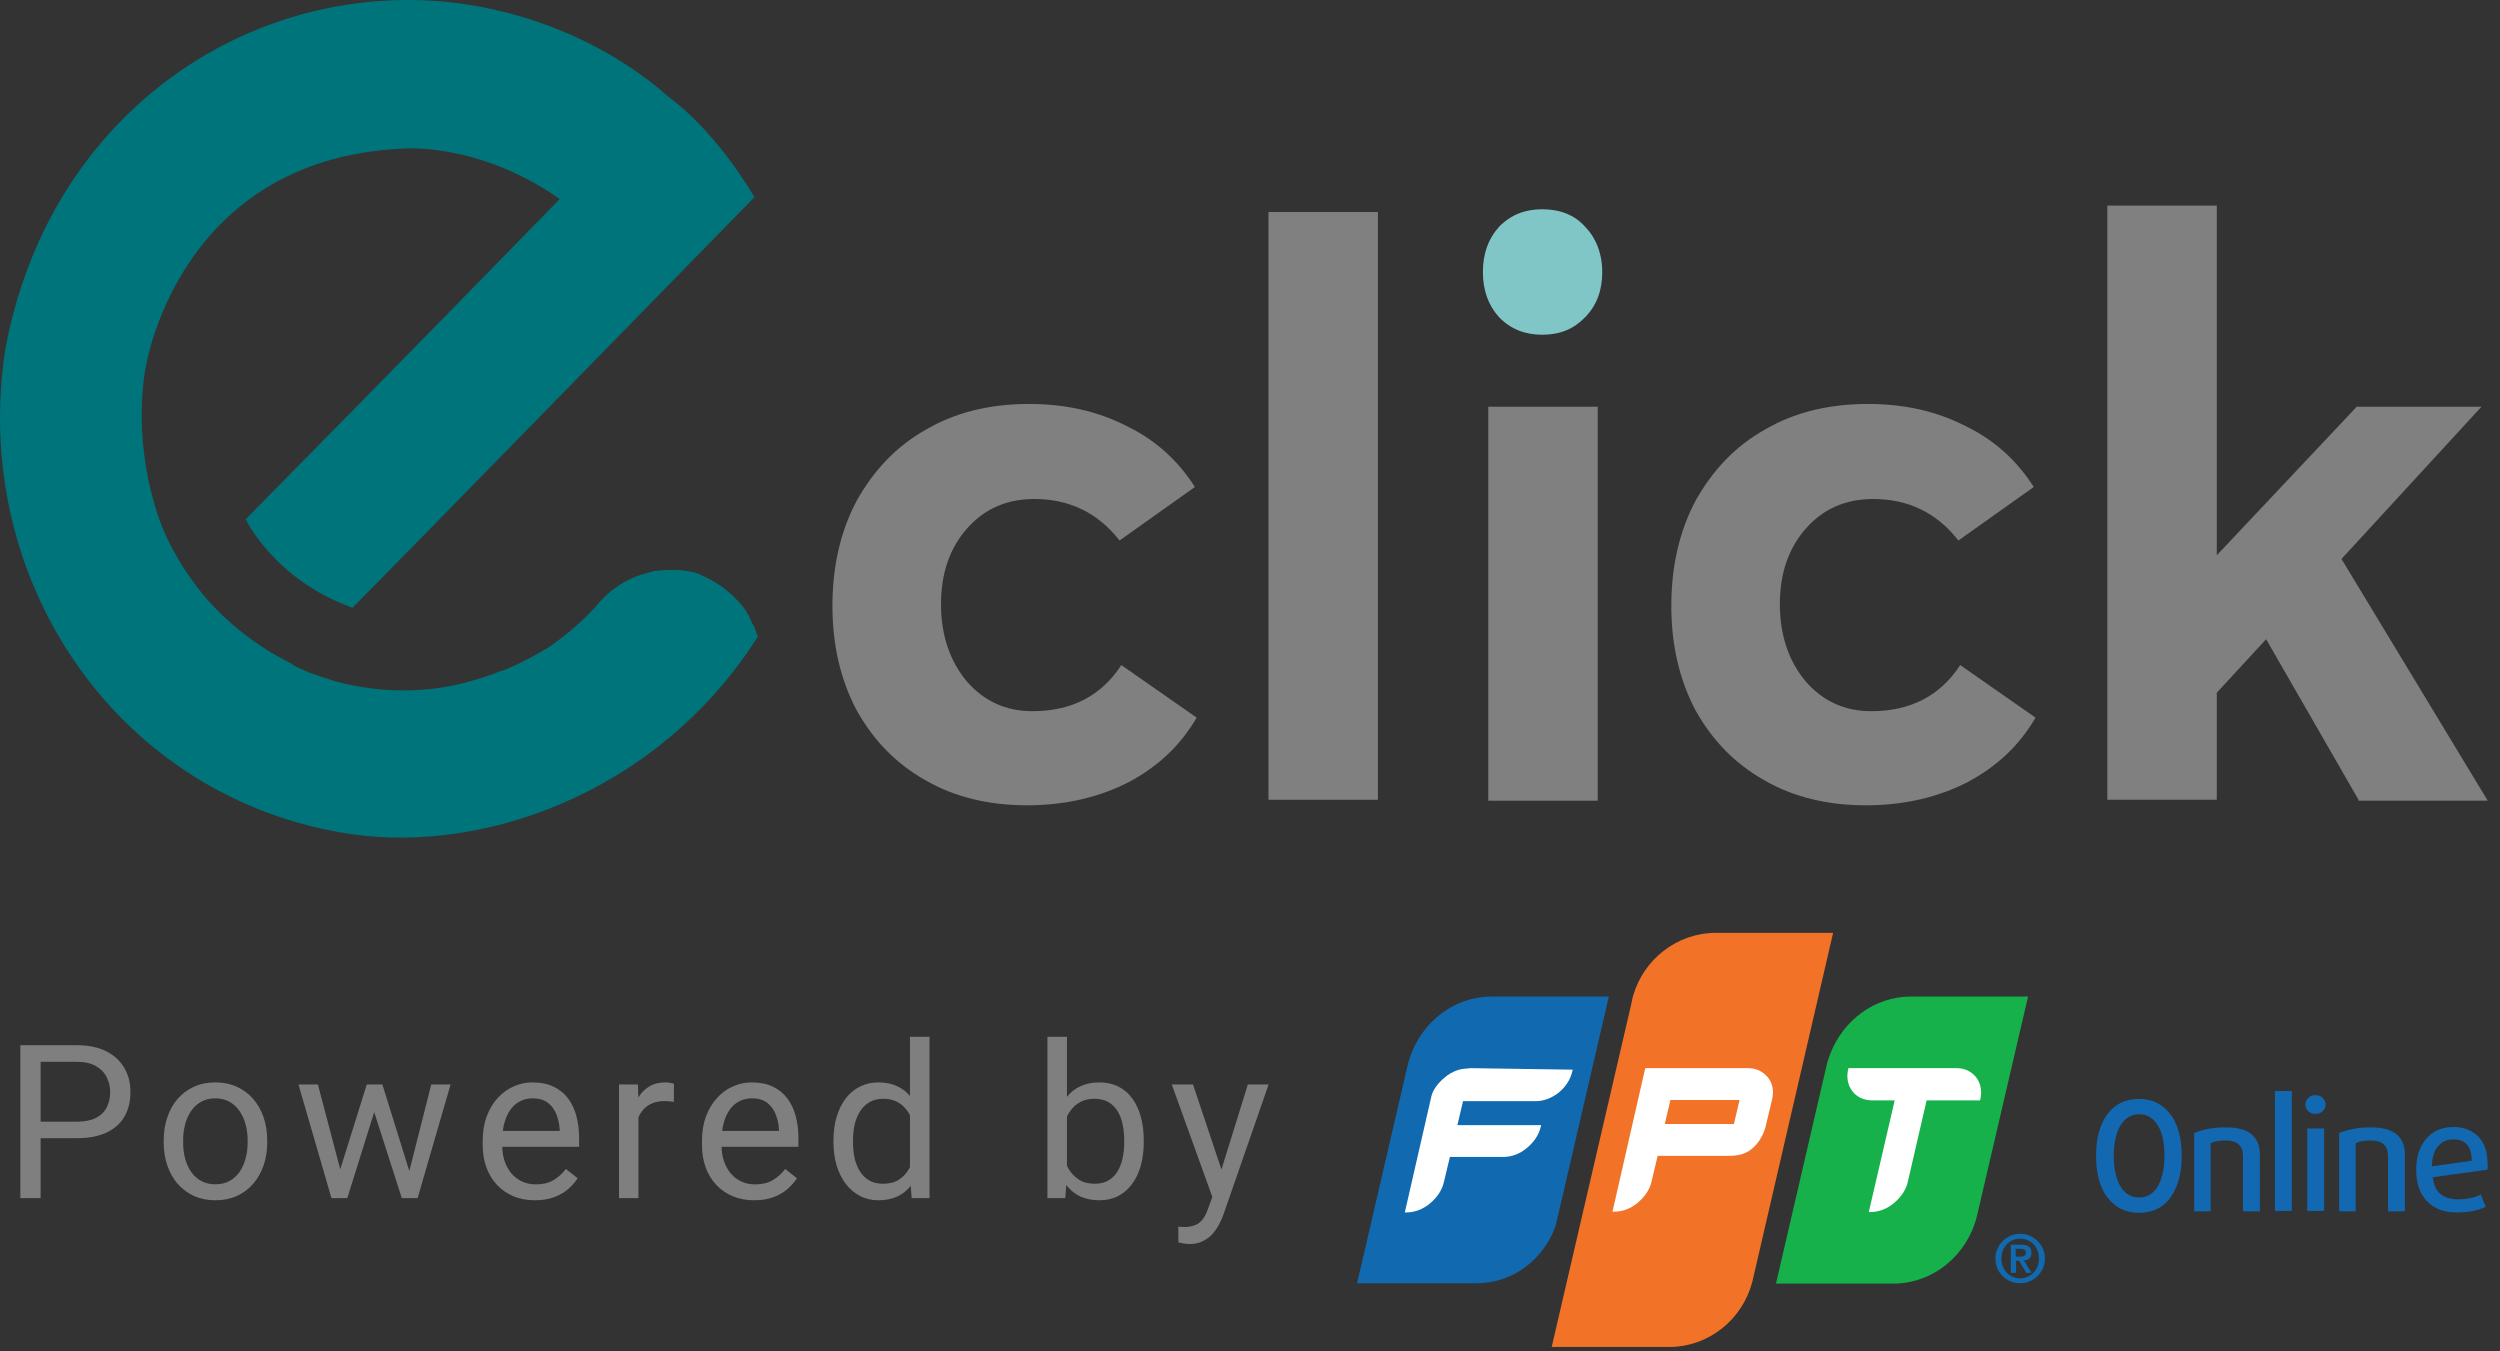 <svg width="74" height="40" viewBox="0 0 74 40" fill="none" xmlns="http://www.w3.org/2000/svg">
<rect x="0" y="0" width="74" height="40" fill="#333333" stroke="none"/>
<g clip-path="url(#clip0_186_8757)">
<path d="M33.138 15.999C32.501 15.179 31.651 14.77 30.616 14.77C29.792 14.77 29.128 15.07 28.624 15.644C28.119 16.217 27.854 16.955 27.854 17.883C27.854 18.812 28.119 19.576 28.624 20.177C29.128 20.751 29.766 21.051 30.562 21.051C31.731 21.051 32.607 20.587 33.191 19.686L35.422 21.242C34.944 22.062 34.28 22.69 33.404 23.154C32.554 23.591 31.545 23.837 30.403 23.837C29.261 23.837 28.252 23.591 27.402 23.1C26.526 22.608 25.862 21.925 25.357 21.024C24.879 20.123 24.64 19.085 24.64 17.938C24.64 16.763 24.879 15.726 25.357 14.824C25.862 13.923 26.526 13.213 27.402 12.721C28.279 12.203 29.314 11.957 30.456 11.957C31.545 11.957 32.501 12.175 33.351 12.612C34.2 13.022 34.864 13.623 35.369 14.415L33.138 15.999Z" fill="#808080"/>
<path d="M37.547 6.276H40.786V23.673H37.547V6.276Z" fill="#808080"/>
<path d="M44.053 12.039H47.293V23.701H44.053V12.039Z" fill="#808080"/>
<path d="M57.968 15.999C57.331 15.179 56.481 14.77 55.446 14.77C54.622 14.77 53.958 15.07 53.454 15.644C52.949 16.217 52.684 16.955 52.684 17.883C52.684 18.812 52.949 19.576 53.454 20.177C53.958 20.751 54.596 21.051 55.392 21.051C56.561 21.051 57.437 20.587 58.022 19.686L60.252 21.242C59.774 22.062 59.11 22.69 58.234 23.154C57.384 23.591 56.375 23.837 55.233 23.837C54.091 23.837 53.082 23.591 52.232 23.1C51.356 22.608 50.692 21.925 50.187 21.024C49.709 20.123 49.471 19.085 49.471 17.938C49.471 16.763 49.709 15.726 50.187 14.824C50.692 13.923 51.356 13.213 52.232 12.721C53.109 12.203 54.144 11.957 55.286 11.957C56.375 11.957 57.331 12.175 58.181 12.612C59.031 13.022 59.694 13.623 60.199 14.415L57.968 15.999Z" fill="#808080"/>
<path d="M69.812 23.673L67.077 18.921L65.617 20.505V23.673H62.377V6.085H65.617V16.436L69.759 12.039H73.451L69.308 16.545L73.636 23.7H69.812V23.673Z" fill="#808080"/>
<path d="M46.921 6.713C46.602 6.358 46.177 6.194 45.646 6.194C45.142 6.194 44.717 6.358 44.372 6.713C44.053 7.068 43.894 7.505 43.894 8.051C43.894 8.597 44.053 9.034 44.372 9.389C44.717 9.744 45.142 9.908 45.646 9.908C46.177 9.908 46.576 9.744 46.921 9.389C47.266 9.034 47.426 8.597 47.426 8.051C47.426 7.505 47.24 7.04 46.921 6.713Z" fill="#80C6C6"/>
<path d="M22.33 18.564C22.33 18.537 22.303 18.537 22.303 18.509C22.303 18.509 22.303 18.482 22.277 18.482C22.171 18.209 22.038 17.99 21.852 17.799C21.852 17.799 21.852 17.799 21.826 17.772C21.799 17.744 21.773 17.717 21.746 17.69C21.533 17.471 21.241 17.253 20.843 17.062C20.631 16.952 20.471 16.925 20.471 16.925C20.312 16.898 20.152 16.87 19.993 16.87C19.807 16.87 19.621 16.87 19.462 16.898C19.436 16.898 19.409 16.898 19.409 16.898C19.382 16.898 19.329 16.898 19.303 16.925C18.48 17.089 17.922 17.581 17.603 17.99C17.577 18.018 17.55 18.045 17.55 18.045C17.523 18.072 17.47 18.127 17.444 18.154C17.046 18.564 16.621 18.892 16.275 19.137C15.877 19.383 15.425 19.629 14.894 19.847C14.894 19.847 14.894 19.847 14.868 19.847C14.47 20.011 14.018 20.148 13.567 20.257C12.239 20.557 10.991 20.448 9.955 20.175C9.849 20.148 9.716 20.093 9.61 20.066C9.504 20.039 9.397 19.984 9.291 19.957C9.211 19.929 9.132 19.902 9.079 19.875C8.946 19.82 8.813 19.765 8.68 19.683C8.68 19.683 8.654 19.683 8.654 19.656C7.538 19.11 6.689 18.373 6.131 17.744C5.387 16.87 4.856 15.915 4.591 14.986C3.927 12.801 4.299 10.944 4.299 10.944C4.299 10.944 5.228 4.526 12.212 4.389C14.284 4.444 15.877 5.4 16.567 5.892C12.557 10.015 7.273 15.368 7.273 15.368C7.273 15.368 8.096 17.144 10.433 17.99C11.203 17.226 22.33 5.837 22.33 5.837C22.33 5.837 21.268 3.952 19.781 2.86C18.984 2.15 16.913 0.566 13.62 0.102C7.618 -0.69 1.484 3.188 0.156 10.343C-0.88 17.062 3.343 23.425 10.008 24.627C14.098 25.392 19.462 23.534 22.436 18.837C22.41 18.81 22.383 18.728 22.33 18.564Z" fill="#00747B"/>
<path d="M2.272 33.69H1.062V33.202H2.272C2.506 33.202 2.696 33.164 2.841 33.09C2.986 33.015 3.092 32.911 3.158 32.779C3.227 32.646 3.261 32.495 3.261 32.325C3.261 32.169 3.227 32.023 3.158 31.886C3.092 31.75 2.986 31.64 2.841 31.557C2.696 31.472 2.506 31.43 2.272 31.43H1.202V35.465H0.602V30.938H2.272C2.614 30.938 2.903 30.997 3.139 31.115C3.376 31.234 3.555 31.397 3.677 31.607C3.8 31.814 3.861 32.051 3.861 32.319C3.861 32.609 3.8 32.857 3.677 33.062C3.555 33.267 3.376 33.423 3.139 33.531C2.903 33.637 2.614 33.69 2.272 33.69ZM4.846 33.82V33.749C4.846 33.506 4.881 33.282 4.952 33.074C5.022 32.865 5.124 32.684 5.256 32.53C5.389 32.375 5.55 32.254 5.738 32.169C5.927 32.082 6.138 32.039 6.373 32.039C6.609 32.039 6.821 32.082 7.01 32.169C7.201 32.254 7.362 32.375 7.495 32.53C7.63 32.684 7.732 32.865 7.803 33.074C7.873 33.282 7.909 33.506 7.909 33.749V33.82C7.909 34.063 7.873 34.288 7.803 34.495C7.732 34.702 7.63 34.884 7.495 35.039C7.362 35.193 7.202 35.313 7.013 35.4C6.827 35.485 6.615 35.528 6.379 35.528C6.143 35.528 5.93 35.485 5.741 35.4C5.553 35.313 5.391 35.193 5.256 35.039C5.124 34.884 5.022 34.702 4.952 34.495C4.881 34.288 4.846 34.063 4.846 33.82ZM5.421 33.749V33.82C5.421 33.988 5.441 34.147 5.48 34.296C5.52 34.443 5.579 34.574 5.657 34.688C5.738 34.802 5.839 34.892 5.959 34.959C6.079 35.023 6.219 35.055 6.379 35.055C6.536 35.055 6.674 35.023 6.792 34.959C6.913 34.892 7.012 34.802 7.091 34.688C7.17 34.574 7.229 34.443 7.268 34.296C7.31 34.147 7.33 33.988 7.33 33.82V33.749C7.33 33.583 7.31 33.427 7.268 33.279C7.229 33.13 7.169 32.999 7.088 32.885C7.009 32.768 6.909 32.677 6.789 32.611C6.671 32.545 6.532 32.511 6.373 32.511C6.215 32.511 6.076 32.545 5.956 32.611C5.838 32.677 5.738 32.768 5.657 32.885C5.579 32.999 5.52 33.13 5.48 33.279C5.441 33.427 5.421 33.583 5.421 33.749ZM9.991 34.868L10.856 32.101H11.235L11.16 32.651L10.28 35.465H9.91L9.991 34.868ZM9.41 32.101L10.147 34.899L10.2 35.465H9.811L8.835 32.101H9.41ZM12.062 34.877L12.765 32.101H13.337L12.361 35.465H11.975L12.062 34.877ZM11.319 32.101L12.165 34.822L12.261 35.465H11.894L10.989 32.645L10.915 32.101H11.319ZM15.833 35.528C15.599 35.528 15.386 35.488 15.196 35.409C15.007 35.328 14.844 35.215 14.708 35.07C14.573 34.925 14.469 34.753 14.397 34.554C14.324 34.355 14.288 34.138 14.288 33.901V33.771C14.288 33.497 14.328 33.254 14.409 33.04C14.49 32.824 14.6 32.642 14.739 32.493C14.878 32.343 15.035 32.23 15.211 32.154C15.387 32.077 15.57 32.039 15.758 32.039C15.999 32.039 16.206 32.08 16.38 32.163C16.556 32.246 16.701 32.362 16.813 32.511C16.924 32.659 17.007 32.833 17.061 33.034C17.115 33.233 17.142 33.45 17.142 33.687V33.945H14.63V33.475H16.567V33.432C16.559 33.283 16.527 33.137 16.474 32.996C16.422 32.856 16.339 32.739 16.225 32.648C16.111 32.557 15.956 32.511 15.758 32.511C15.628 32.511 15.508 32.539 15.398 32.595C15.288 32.649 15.194 32.73 15.115 32.838C15.036 32.946 14.975 33.077 14.931 33.233C14.888 33.388 14.866 33.568 14.866 33.771V33.901C14.866 34.061 14.888 34.211 14.931 34.352C14.977 34.491 15.042 34.613 15.127 34.719C15.214 34.825 15.319 34.908 15.441 34.968C15.566 35.028 15.707 35.058 15.864 35.058C16.067 35.058 16.239 35.017 16.38 34.934C16.521 34.851 16.645 34.74 16.75 34.601L17.099 34.877C17.026 34.987 16.934 35.092 16.822 35.192C16.71 35.291 16.572 35.372 16.408 35.434C16.247 35.496 16.055 35.528 15.833 35.528ZM18.898 32.63V35.465H18.323V32.101H18.883L18.898 32.63ZM19.949 32.082L19.946 32.617C19.898 32.607 19.853 32.601 19.809 32.599C19.768 32.594 19.72 32.592 19.666 32.592C19.534 32.592 19.416 32.613 19.315 32.654C19.213 32.696 19.127 32.754 19.057 32.828C18.986 32.903 18.931 32.992 18.889 33.096C18.85 33.197 18.824 33.309 18.811 33.432L18.65 33.525C18.65 33.322 18.669 33.131 18.709 32.953C18.75 32.775 18.813 32.617 18.898 32.48C18.983 32.342 19.091 32.234 19.222 32.157C19.354 32.078 19.512 32.039 19.694 32.039C19.736 32.039 19.784 32.044 19.837 32.054C19.891 32.063 19.929 32.072 19.949 32.082ZM22.324 35.528C22.09 35.528 21.878 35.488 21.687 35.409C21.498 35.328 21.336 35.215 21.199 35.07C21.064 34.925 20.96 34.753 20.888 34.554C20.815 34.355 20.779 34.138 20.779 33.901V33.771C20.779 33.497 20.819 33.254 20.9 33.04C20.981 32.824 21.091 32.642 21.23 32.493C21.369 32.343 21.526 32.23 21.703 32.154C21.879 32.077 22.061 32.039 22.25 32.039C22.49 32.039 22.697 32.08 22.872 32.163C23.048 32.246 23.192 32.362 23.304 32.511C23.416 32.659 23.498 32.833 23.552 33.034C23.606 33.233 23.633 33.45 23.633 33.687V33.945H21.121V33.475H23.058V33.432C23.05 33.283 23.019 33.137 22.965 32.996C22.913 32.856 22.83 32.739 22.716 32.648C22.602 32.557 22.447 32.511 22.25 32.511C22.119 32.511 21.999 32.539 21.889 32.595C21.779 32.649 21.685 32.73 21.606 32.838C21.527 32.946 21.466 33.077 21.423 33.233C21.379 33.388 21.357 33.568 21.357 33.771V33.901C21.357 34.061 21.379 34.211 21.423 34.352C21.468 34.491 21.534 34.613 21.619 34.719C21.706 34.825 21.81 34.908 21.933 34.968C22.057 35.028 22.198 35.058 22.355 35.058C22.558 35.058 22.731 35.017 22.872 34.934C23.013 34.851 23.136 34.74 23.242 34.601L23.59 34.877C23.517 34.987 23.425 35.092 23.313 35.192C23.201 35.291 23.063 35.372 22.9 35.434C22.738 35.496 22.546 35.528 22.324 35.528ZM26.935 34.812V30.689H27.513V35.465H26.985L26.935 34.812ZM24.671 33.82V33.755C24.671 33.498 24.702 33.265 24.765 33.056C24.829 32.844 24.919 32.663 25.035 32.511C25.153 32.36 25.293 32.244 25.455 32.163C25.619 32.08 25.801 32.039 26.002 32.039C26.213 32.039 26.398 32.076 26.555 32.151C26.715 32.223 26.85 32.33 26.96 32.471C27.072 32.61 27.16 32.778 27.224 32.975C27.288 33.172 27.333 33.395 27.358 33.643V33.929C27.335 34.176 27.29 34.398 27.224 34.595C27.16 34.792 27.072 34.959 26.96 35.098C26.85 35.237 26.715 35.344 26.555 35.419C26.396 35.491 26.209 35.528 25.996 35.528C25.799 35.528 25.619 35.485 25.455 35.4C25.293 35.315 25.153 35.196 25.035 35.042C24.919 34.889 24.829 34.709 24.765 34.501C24.702 34.292 24.671 34.065 24.671 33.82ZM25.25 33.755V33.82C25.25 33.988 25.266 34.146 25.299 34.293C25.334 34.44 25.388 34.57 25.461 34.682C25.534 34.794 25.626 34.882 25.738 34.946C25.85 35.008 25.983 35.039 26.139 35.039C26.33 35.039 26.486 34.999 26.608 34.918C26.733 34.837 26.832 34.73 26.907 34.598C26.982 34.465 27.04 34.321 27.081 34.166V33.416C27.056 33.302 27.02 33.192 26.972 33.087C26.927 32.979 26.866 32.883 26.792 32.801C26.719 32.716 26.629 32.648 26.521 32.599C26.416 32.549 26.29 32.524 26.145 32.524C25.988 32.524 25.852 32.557 25.738 32.623C25.626 32.688 25.534 32.777 25.461 32.891C25.388 33.003 25.334 33.133 25.299 33.283C25.266 33.43 25.25 33.587 25.25 33.755ZM31.004 30.689H31.582V34.812L31.532 35.465H31.004V30.689ZM33.855 33.755V33.82C33.855 34.065 33.826 34.292 33.768 34.501C33.71 34.709 33.625 34.889 33.513 35.042C33.401 35.196 33.264 35.315 33.103 35.4C32.941 35.485 32.755 35.528 32.546 35.528C32.333 35.528 32.145 35.491 31.983 35.419C31.824 35.344 31.689 35.237 31.579 35.098C31.469 34.959 31.381 34.792 31.315 34.595C31.251 34.398 31.206 34.176 31.181 33.929V33.643C31.206 33.395 31.251 33.172 31.315 32.975C31.381 32.778 31.469 32.61 31.579 32.471C31.689 32.33 31.824 32.223 31.983 32.151C32.143 32.076 32.328 32.039 32.54 32.039C32.751 32.039 32.939 32.08 33.103 32.163C33.267 32.244 33.403 32.36 33.513 32.511C33.625 32.663 33.71 32.844 33.768 33.056C33.826 33.265 33.855 33.498 33.855 33.755ZM33.277 33.82V33.755C33.277 33.587 33.261 33.43 33.23 33.283C33.199 33.133 33.149 33.003 33.081 32.891C33.013 32.777 32.922 32.688 32.81 32.623C32.699 32.557 32.561 32.524 32.397 32.524C32.252 32.524 32.125 32.549 32.018 32.599C31.912 32.648 31.822 32.716 31.747 32.801C31.672 32.883 31.611 32.979 31.564 33.087C31.518 33.192 31.484 33.302 31.461 33.416V34.166C31.494 34.311 31.548 34.45 31.623 34.585C31.699 34.718 31.801 34.827 31.927 34.912C32.056 34.997 32.214 35.039 32.403 35.039C32.559 35.039 32.691 35.008 32.801 34.946C32.913 34.882 33.003 34.794 33.072 34.682C33.142 34.57 33.194 34.44 33.227 34.293C33.26 34.146 33.277 33.988 33.277 33.82ZM36 35.117L36.936 32.101H37.551L36.202 35.984C36.171 36.068 36.13 36.157 36.078 36.252C36.028 36.349 35.964 36.441 35.885 36.529C35.806 36.616 35.711 36.686 35.599 36.74C35.489 36.796 35.357 36.824 35.204 36.824C35.158 36.824 35.1 36.818 35.03 36.805C34.959 36.793 34.91 36.783 34.881 36.774L34.878 36.308C34.894 36.31 34.92 36.312 34.955 36.314C34.993 36.318 35.019 36.32 35.033 36.32C35.164 36.32 35.275 36.303 35.366 36.267C35.457 36.234 35.534 36.177 35.596 36.096C35.66 36.018 35.715 35.909 35.761 35.77L36 35.117ZM35.313 32.101L36.187 34.713L36.336 35.319L35.922 35.531L34.685 32.101H35.313Z" fill="#7F7F7F"/>
<path d="M56.562 29.498C55.483 29.498 54.549 30.208 54.171 31.207C54.148 31.262 54.082 31.473 54.082 31.473L52.569 37.995H56.039C57.229 37.995 58.241 37.141 58.519 35.988L60.031 29.498H56.562Z" fill="#16B14B"/>
<path d="M50.79 27.613C49.633 27.613 48.655 28.4 48.343 29.465C48.321 29.543 48.299 29.632 48.288 29.709L45.93 39.87H49.4C50.59 39.87 51.58 39.049 51.869 37.94L54.26 27.613H50.79Z" fill="#F27227"/>
<path d="M44.151 29.498C43.028 29.498 42.072 30.264 41.727 31.318C41.716 31.34 41.716 31.362 41.705 31.384L41.649 31.606L40.17 37.984H43.717C44.774 37.984 45.686 37.285 46.041 36.298L46.186 35.688L47.621 29.498H44.151Z" fill="#1169B0"/>
<path d="M43.506 31.617L43.45 31.628C43.206 31.628 42.972 31.717 42.761 31.895C42.561 32.061 42.416 32.261 42.372 32.438L41.582 35.888H41.627C41.871 35.888 42.116 35.799 42.327 35.622C42.539 35.444 42.683 35.234 42.739 34.99L42.917 34.246H44.496C44.74 34.246 44.985 34.158 45.196 33.98C45.408 33.803 45.552 33.592 45.608 33.348L45.619 33.303H43.139L43.306 32.594H45.452C45.697 32.594 45.93 32.505 46.142 32.338C46.353 32.161 46.486 31.95 46.542 31.706L46.553 31.662L43.506 31.617Z" fill="white"/>
<path d="M52.269 31.828C52.136 31.695 51.958 31.617 51.735 31.617H48.699L47.732 35.855V35.866H47.776C48.032 35.866 48.266 35.777 48.477 35.6C48.688 35.422 48.833 35.212 48.888 34.967L49.066 34.213H51.168C51.413 34.213 51.635 34.18 51.846 34.014C52.058 33.847 52.214 33.57 52.269 33.315L52.458 32.527C52.469 32.461 52.48 32.405 52.48 32.338C52.48 32.139 52.414 31.961 52.269 31.828ZM51.324 33.27H49.278L49.444 32.56H51.491L51.324 33.27Z" fill="white"/>
<path d="M58.441 31.828C58.307 31.695 58.129 31.617 57.918 31.617H56.584H56.495H54.715L54.704 31.651C54.693 31.717 54.682 31.784 54.682 31.839C54.682 32.05 54.749 32.216 54.882 32.361C55.016 32.494 55.194 32.571 55.416 32.571H56.083L55.316 35.877H55.36C55.605 35.877 55.85 35.788 56.061 35.611C56.272 35.433 56.417 35.222 56.472 34.978L57.028 32.571H58.607L58.618 32.538C58.63 32.471 58.641 32.405 58.641 32.349C58.641 32.139 58.574 31.961 58.441 31.828Z" fill="white"/>
<path d="M59.063 37.252C59.063 36.853 59.397 36.52 59.797 36.52C60.198 36.52 60.531 36.853 60.531 37.252C60.531 37.652 60.198 37.984 59.797 37.984C59.386 37.984 59.063 37.663 59.063 37.252ZM60.353 37.252C60.353 36.909 60.109 36.664 59.797 36.664C59.486 36.664 59.242 36.909 59.242 37.252C59.242 37.596 59.486 37.84 59.797 37.84C60.098 37.84 60.353 37.596 60.353 37.252ZM59.508 36.842H59.82C60.02 36.842 60.131 36.909 60.131 37.086C60.131 37.23 60.053 37.297 59.909 37.308L60.131 37.674H59.975L59.764 37.319H59.675V37.674H59.52V36.842H59.508ZM59.664 37.197H59.797C59.886 37.197 59.964 37.186 59.964 37.075C59.964 36.975 59.875 36.964 59.797 36.964H59.664V37.197Z" fill="#1169B0"/>
<path d="M64.268 35.411C64.046 35.744 63.723 35.9 63.312 35.9C62.9 35.9 62.589 35.733 62.355 35.411C62.144 35.112 62.044 34.712 62.044 34.214C62.044 33.714 62.144 33.315 62.355 33.015C62.578 32.694 62.9 32.527 63.312 32.527C63.723 32.527 64.034 32.694 64.268 33.015C64.479 33.315 64.579 33.714 64.579 34.214C64.579 34.712 64.479 35.101 64.268 35.411ZM63.879 33.326C63.745 33.093 63.556 32.982 63.323 32.982C63.089 32.982 62.9 33.093 62.756 33.326C62.633 33.548 62.567 33.847 62.567 34.214C62.567 34.579 62.633 34.879 62.756 35.101C62.889 35.334 63.078 35.445 63.323 35.445C63.556 35.445 63.745 35.334 63.879 35.101C64.001 34.879 64.068 34.579 64.068 34.214C64.068 33.847 64.012 33.548 63.879 33.326Z" fill="#1268B1"/>
<path d="M66.392 35.843V34.224C66.392 33.913 66.225 33.758 65.881 33.758C65.703 33.758 65.547 33.78 65.436 33.836V35.855H64.947V33.536C65.225 33.425 65.536 33.37 65.881 33.37C66.559 33.37 66.893 33.636 66.893 34.179V35.855H66.392V35.843Z" fill="#1268B1"/>
<path d="M67.337 35.844V32.294H67.838V35.844H67.337Z" fill="#1268B1"/>
<path d="M68.75 32.893C68.694 32.948 68.627 32.971 68.539 32.971C68.461 32.971 68.383 32.948 68.327 32.893C68.272 32.837 68.238 32.771 68.238 32.693C68.238 32.616 68.272 32.549 68.327 32.494C68.383 32.438 68.45 32.416 68.539 32.416C68.616 32.416 68.694 32.438 68.75 32.494C68.805 32.549 68.839 32.616 68.839 32.693C68.839 32.771 68.805 32.837 68.75 32.893ZM68.294 35.844V33.403H68.794V35.844H68.294Z" fill="#1268B1"/>
<path d="M70.685 35.843V34.224C70.685 33.913 70.518 33.758 70.173 33.758C69.995 33.758 69.84 33.78 69.728 33.836V35.855H69.239V33.536C69.517 33.425 69.829 33.37 70.173 33.37C70.852 33.37 71.185 33.636 71.185 34.179V35.855H70.685V35.843Z" fill="#1268B1"/>
<path d="M73.631 34.623L72.008 34.845C72.063 35.289 72.308 35.5 72.753 35.5C73.02 35.5 73.242 35.455 73.431 35.356L73.576 35.722C73.353 35.833 73.075 35.888 72.719 35.888C72.341 35.888 72.041 35.777 71.83 35.544C71.619 35.322 71.519 35.012 71.519 34.623C71.519 34.246 71.619 33.947 71.808 33.714C72.008 33.481 72.275 33.359 72.62 33.359C72.931 33.359 73.175 33.459 73.365 33.647C73.542 33.836 73.631 34.102 73.631 34.424C73.642 34.513 73.631 34.579 73.631 34.623ZM73.164 34.357C73.164 33.936 72.975 33.725 72.62 33.725C72.43 33.725 72.275 33.791 72.163 33.936C72.041 34.08 71.986 34.268 71.986 34.524L73.164 34.357Z" fill="#1268B1"/>
</g>
<defs>
<clipPath id="clip0_186_8757">
<rect width="73.74" height="40" fill="white"/>
</clipPath>
</defs>
</svg>
